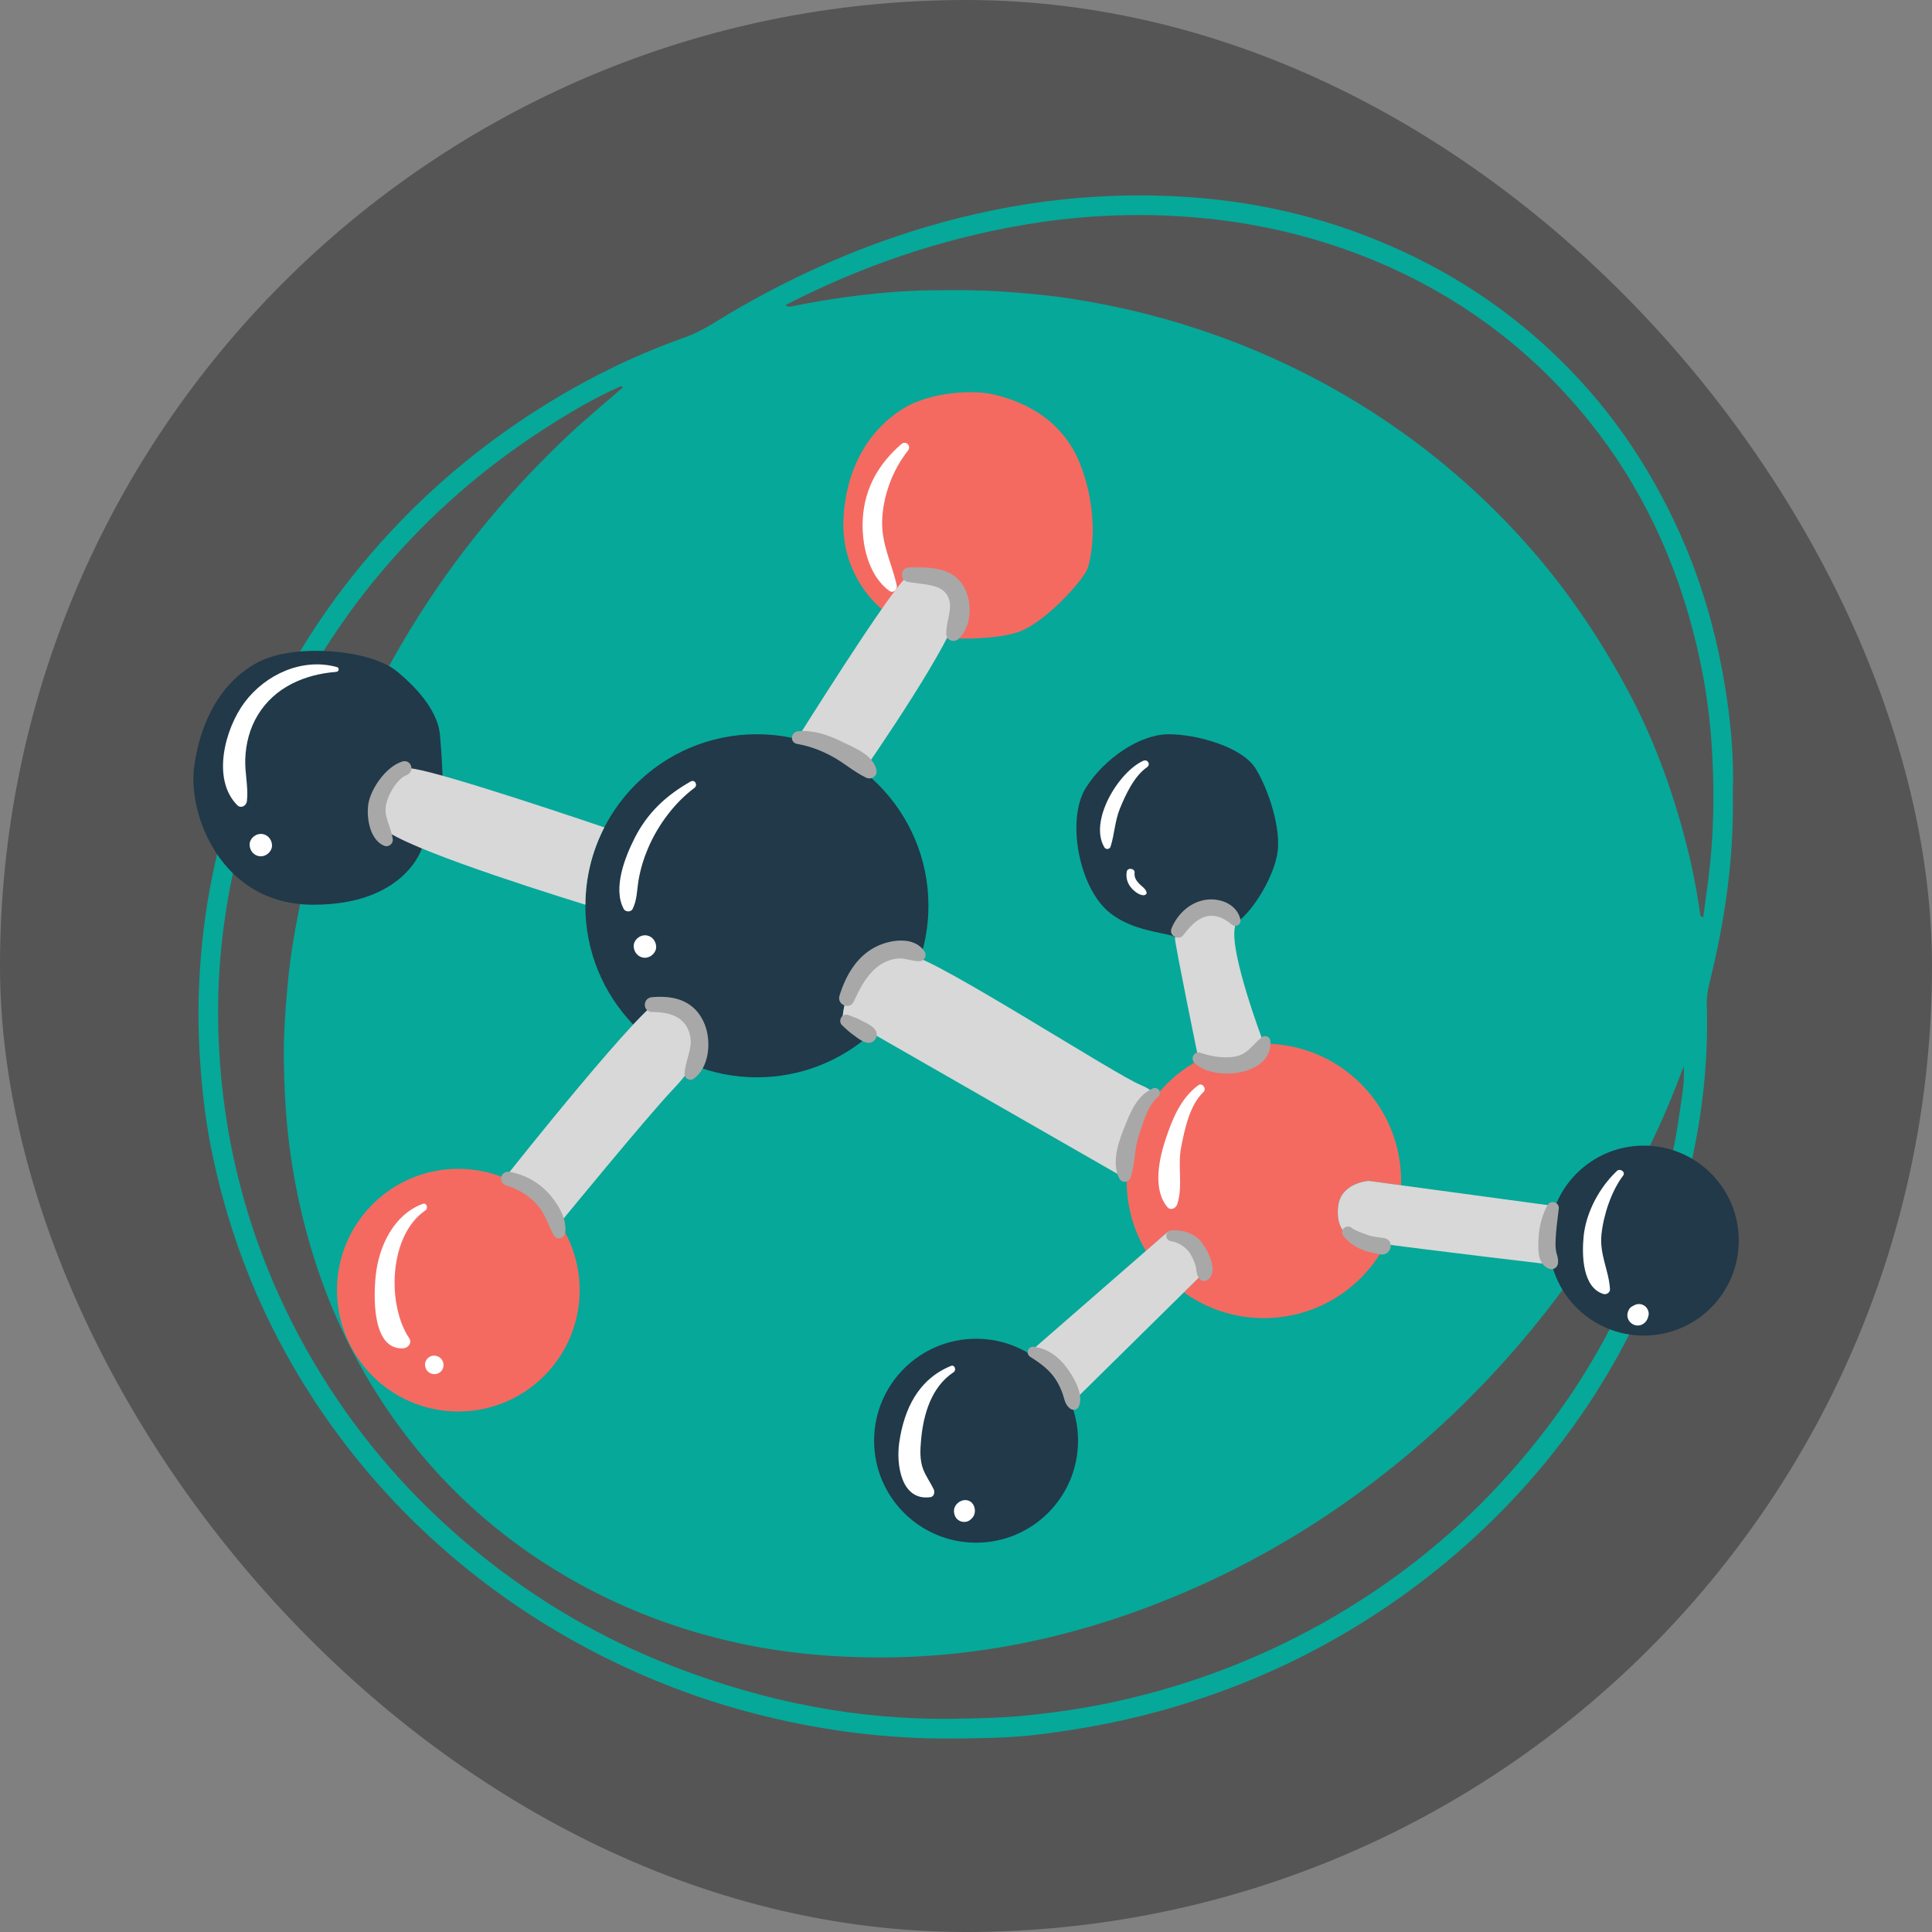 <svg xmlns="http://www.w3.org/2000/svg" version="1.1" xmlns:xlink="http://www.w3.org/1999/xlink" xmlns:svgjs="http://svgjs.com/svgjs" width="1000" height="1000"><rect width="100%" height="100%" fill="#808080" stroke="none"/><rect width="1000" height="1000" rx="500" ry="500" fill="#555555"></rect><g transform="matrix(0.926,0,0,0.926,-0,0.035)"><svg xmlns="http://www.w3.org/2000/svg" version="1.1" xmlns:xlink="http://www.w3.org/1999/xlink" xmlns:svgjs="http://svgjs.com/svgjs" width="1080" height="1080"><svg xmlns="http://www.w3.org/2000/svg" xmlns:xlink="http://www.w3.org/1999/xlink" width="1080" zoomAndPan="magnify" viewBox="0 0 810 810" height="1080" preserveAspectRatio="xMidYMid meet" version="1.0"><defs><clipPath id="5e2a049581"><path d="M 81.07 272 L 728.93 272 L 728.93 646.699 L 81.07 646.699 Z M 81.07 272 " clip-rule="nonzero"></path></clipPath></defs><path fill="#06a899" d="M 722.777 285.426 C 719.117 264.148 713.18 243.535 704.316 223.762 C 691.141 194.324 673.113 168.395 649.426 146.398 C 629.871 128.234 607.832 113.984 583.434 103.273 C 554.703 90.66 524.57 83.859 493.332 82.293 C 467.359 80.977 441.539 82.93 415.977 88.18 C 377.75 96.02 342.09 110.344 308.402 129.859 C 301.367 133.926 294.785 138.699 286.941 141.473 C 264.953 149.242 244.199 159.633 224.555 172.219 C 203.664 185.594 184.594 201.16 167.379 219.047 C 156.508 230.344 146.539 242.355 137.504 255.145 C 122.387 276.547 110.352 299.598 101.25 324.188 C 90.785 352.441 84.938 381.625 83.523 411.652 C 82.996 422.629 83.152 433.625 83.875 444.641 C 84.672 456.754 86.039 468.762 88.371 480.629 C 95.926 519.105 110.461 554.797 132.027 587.555 C 147.898 611.641 166.816 633.043 188.723 651.844 C 208.629 668.91 230.324 683.195 253.75 694.902 C 272.352 704.191 291.68 711.625 311.742 717.117 C 337.059 724.043 362.797 728.02 389.07 728.715 C 398.129 728.965 407.168 728.715 416.203 728.504 C 422.754 728.348 429.328 727.852 435.828 727.055 C 452.34 725.016 468.684 722.031 484.754 717.68 C 506.371 711.816 527.215 703.918 547.141 693.754 C 568.816 682.691 588.996 669.34 607.656 653.672 C 623.707 640.195 638.223 625.285 651.223 608.922 C 667.516 588.395 680.766 566.004 691.27 541.992 C 699.512 523.141 705.66 503.582 709.875 483.488 C 714.188 462.949 716.176 442.109 715.527 421.07 C 715.422 417.973 715.926 414.996 716.668 412.012 C 723.027 386.324 726.969 360.324 726.43 332.348 C 727.004 317.52 725.52 301.387 722.777 285.426 Z M 704.402 464.66 C 701.918 482.273 698.078 499.598 692.266 516.453 C 683.719 541.219 672.266 564.543 657.438 586.203 C 647.484 600.738 636.422 614.289 624.16 626.953 C 605.121 646.613 583.746 663.258 560.195 677.129 C 531.441 694.055 500.73 706.023 468.18 713.215 C 455.578 715.992 442.848 717.879 430 719.164 C 420.051 720.152 410.113 720.328 400.152 720.504 C 359.777 721.176 320.965 713.402 283.414 699.027 C 253.223 687.473 225.562 671.336 200.488 650.98 C 173.902 629.363 151.527 603.961 133.664 574.605 C 118.039 548.91 106.629 521.547 99.531 492.379 C 95.641 476.434 93.219 460.242 92.109 443.828 C 91.348 432.816 91.211 421.805 91.758 410.852 C 92.898 388.188 96.781 365.926 103.297 344.148 C 108.723 326.074 115.801 308.664 124.633 292 C 134.848 272.711 146.992 254.75 161.223 238.145 C 180.621 215.492 202.812 196.121 227.836 179.984 C 238.301 173.234 248.996 166.836 260.434 161.805 C 260.66 162.004 260.871 162.215 261.086 162.422 C 253.598 168.957 245.883 175.27 238.637 182.082 C 215.086 204.23 194.375 228.809 176.898 256.023 C 160.785 281.109 147.637 307.645 137.824 335.848 C 130.812 356.008 125.664 376.613 122.426 397.672 C 120.785 408.281 119.953 418.996 119.309 429.75 C 118.727 439.738 118.973 449.676 119.484 459.629 C 120.559 480.84 124.07 501.652 130.035 522.047 C 137.371 547.148 148.34 570.582 163.199 592.125 C 184.25 622.602 211.078 646.637 243.602 664.391 C 265.48 676.316 288.664 684.562 312.992 689.527 C 328.406 692.664 344.035 694.23 359.82 694.691 C 407.27 696.09 452.422 686.32 495.914 667.805 C 528.043 654.133 557.605 636.164 584.727 614.266 C 607.027 596.254 627.094 576.016 645.086 553.664 C 662.148 532.473 676.711 509.723 689.078 485.535 C 694.949 474.035 700.117 462.188 704.652 450.086 C 704.914 449.379 705.199 448.676 705.852 447.008 C 706.27 453.641 705.18 459.168 704.402 464.66 Z M 716.234 368.051 C 715.531 373.551 714.773 379.043 714.047 384.527 C 713.645 384.301 713.238 384.086 712.836 383.875 C 711.02 370.289 708.047 356.938 704.234 343.781 C 698.875 325.23 691.938 307.266 682.848 290.223 C 671.375 268.66 657.871 248.469 641.746 230.02 C 624.344 210.133 604.77 192.723 583.008 177.82 C 560.559 162.457 536.496 150.164 510.867 140.906 C 491.008 133.734 470.641 128.559 449.816 125.297 C 439.879 123.746 429.855 122.848 419.801 122.176 C 409.922 121.5 400.074 121.555 390.223 121.684 C 370.371 121.969 350.773 124.586 331.348 128.5 C 330.637 128.398 329.82 128.652 329.336 127.848 C 360.887 111.625 394.012 100.246 429.035 94.258 C 450.023 90.668 471.141 89.395 492.316 90.52 C 523.531 92.172 553.621 99.016 582.285 111.855 C 611.059 124.75 636.086 142.781 657.234 166.062 C 681.406 192.684 698.059 223.586 707.992 258.113 C 713.223 276.211 716.484 294.637 717.645 313.469 C 718.773 331.719 718.531 349.902 716.234 368.051 Z M 716.234 368.051 " fill-opacity="1" fill-rule="nonzero"></path><g clip-path="url(#5e2a049581)"><path fill="#213949" d="M 489.895 307.785 C 477.91 307.785 462.992 317.91 455.27 330.164 C 447.547 342.41 451.543 367.715 462.195 379.699 C 472.848 391.684 492.559 390.617 492.559 393.281 C 492.559 393.281 495.137 380.52 504.336 380.367 C 513.531 380.215 517.777 388.293 517.777 388.293 L 517.797 388.297 C 518.043 387.434 518.402 386.754 518.926 386.359 C 525.582 381.297 533.574 368.246 535.438 358.125 C 537.301 348.004 531.977 331.227 526.383 322.172 C 520.789 313.117 501.879 307.785 489.895 307.785 Z M 409.195 561.207 C 385.586 561.207 366.445 580.344 366.445 603.949 C 366.445 627.559 385.586 646.699 409.195 646.699 C 432.801 646.699 451.938 627.559 451.938 603.949 C 451.938 580.344 432.801 561.207 409.195 561.207 Z M 689.113 480.238 C 667.125 480.238 649.293 498.062 649.293 520.055 C 649.293 542.047 667.125 559.875 689.113 559.875 C 711.105 559.875 728.93 542.047 728.93 520.055 C 728.93 498.062 711.105 480.238 689.113 480.238 Z M 362.855 405 C 367.379 400.738 372.441 399.676 382.293 400.738 C 383.062 400.82 384.234 401.195 385.734 401.816 C 387.988 394.848 389.219 387.418 389.219 379.699 C 389.219 339.98 357.023 307.785 317.312 307.785 C 277.594 307.785 245.398 339.98 245.398 379.699 C 245.398 399.031 253.043 416.57 265.457 429.492 C 271.402 423.129 275.883 418.984 277.355 419.117 C 283.484 419.648 291.473 422.309 293.34 430.57 C 294.531 435.848 293.75 440.691 290.324 446.352 C 298.66 449.734 307.766 451.609 317.312 451.609 C 335.852 451.609 352.758 444.586 365.504 433.062 L 353.262 426.039 C 354.332 416.188 358.324 409.262 362.855 405 Z M 184.41 307.785 C 185.207 316.047 185.527 325.176 185.527 325.176 L 176.828 355.648 C 176.828 355.648 169.762 379.344 131.145 379.254 C 92.523 379.168 78.938 341.352 81.332 322.043 C 83.734 302.73 92.523 285.945 107.973 277.691 C 123.418 269.438 155.113 272.367 166.031 281.152 C 176.949 289.945 183.609 299.531 184.41 307.785 " fill-opacity="1" fill-rule="nonzero"></path></g><path fill="#f46a61" d="M 573.789 495.023 L 587.328 496.855 C 587.348 496.242 587.371 495.637 587.371 495.023 C 587.371 463.254 561.613 437.496 529.844 437.496 C 498.074 437.496 472.316 463.254 472.316 495.023 C 472.316 505.754 475.262 515.789 480.379 524.391 L 489.625 516.324 C 506.672 517.66 504.543 532.574 504.543 533.641 L 496.312 541.75 C 505.754 548.543 517.328 552.551 529.844 552.551 C 552.035 552.551 571.273 539.984 580.875 521.578 C 573 520.531 567.852 519.773 567.398 519.523 C 565.199 518.324 559.809 515.328 561.008 505.539 C 562.203 495.75 573.789 495.023 573.789 495.023 Z M 192.133 489.961 C 164.035 489.961 141.262 512.738 141.262 540.832 C 141.262 568.926 164.035 591.699 192.133 591.699 C 220.227 591.699 243 568.926 243 540.832 C 243 512.738 220.227 489.961 192.133 489.961 Z M 452.738 194.328 C 460.93 214.902 457.734 233.281 455.938 238.273 C 454.141 243.27 437.758 261.445 426.57 265.043 C 415.387 268.637 396.973 267.516 396.973 267.516 L 369.656 255.266 C 369.656 255.266 351.867 241.871 353.664 216.098 C 355.465 190.332 369.246 176.555 379.828 170.562 C 390.418 164.57 407.195 163.168 416.586 165.363 C 425.973 167.559 444.551 173.754 452.738 194.328 " fill-opacity="1" fill-rule="nonzero"></path><path fill="#d8d8d8" d="M 517.797 388.297 L 517.777 388.293 C 517.777 388.293 513.531 380.215 504.336 380.367 C 495.137 380.52 492.559 393.281 492.559 393.281 C 492.559 395.945 502.523 444.383 502.523 444.383 C 526.164 452.395 529.844 437.496 529.844 437.496 C 529.844 437.496 514.938 398.41 517.797 388.297 Z M 489.625 516.324 L 431.152 567.273 C 439.203 572.109 445.531 579.523 449 588.371 L 504.543 533.641 C 504.543 532.574 506.672 517.66 489.625 516.324 Z M 652.008 505.617 L 573.789 495.023 C 573.789 495.023 562.203 495.75 561.008 505.539 C 559.809 515.328 565.199 518.324 567.398 519.523 C 568.832 520.309 617.145 526.215 650.59 530.152 C 649.75 526.93 649.293 523.547 649.293 520.055 C 649.293 514.961 650.262 510.094 652.008 505.617 Z M 472.355 493.383 C 472.723 480.363 477.402 468.43 485.035 458.961 C 482.828 457.219 480.508 455.727 478.18 454.805 C 468.055 450.812 392.148 401.805 382.293 400.738 C 372.441 399.676 367.379 400.738 362.855 405 C 358.324 409.262 354.332 416.188 353.262 426.039 L 469.387 492.625 C 469.387 492.625 470.539 492.926 472.355 493.383 Z M 277.355 419.117 C 271.23 418.586 213.172 491.824 213.172 491.824 L 211.184 493.664 C 220.801 497.555 228.953 504.285 234.598 512.832 C 235.676 511.547 236.344 510.738 236.344 510.738 C 236.344 510.738 271.5 467.859 281.887 456.934 C 292.273 446.02 295.203 438.824 293.34 430.57 C 291.473 422.309 283.484 419.648 277.355 419.117 Z M 402.668 250.793 C 399.074 239.609 385.488 241.734 381.227 241.203 C 377.824 240.777 346.562 289.965 334.109 309.781 C 344.414 312.25 353.848 316.934 361.898 323.301 C 378.457 299.18 405.168 258.559 402.668 250.793 Z M 245.41 379.254 C 217.879 370.715 162.895 352.914 159.906 346.141 C 155.906 337.082 166.031 324.57 170.562 322.172 C 173.961 320.367 227.133 337.961 253.359 346.824 C 248.344 356.559 245.48 367.57 245.41 379.254 " fill-opacity="1" fill-rule="nonzero"></path><path fill="#ffffff" d="M 689.566 547.5 C 688.277 546.504 686.504 546.375 685.078 547.18 C 684.844 547.312 684.629 547.438 684.383 547.543 C 683.027 548.141 682.223 549.91 682.223 551.309 C 682.223 552.695 682.867 553.906 683.945 554.742 C 686.465 556.684 689.816 555.355 690.797 552.473 L 690.875 552.266 C 690.895 552.199 690.902 552.129 690.918 552.059 C 690.953 551.957 690.98 551.852 691.016 551.746 C 691.527 550.219 690.777 548.434 689.566 547.5 Z M 677.875 490.836 C 670.469 497.789 664.836 508.297 663.867 518.492 C 663.148 526.039 663.328 539.77 672.238 542.449 C 673.508 542.828 675.031 541.766 674.945 540.387 C 674.434 532.395 670.5 525.977 671.371 517.453 C 672.203 509.371 675.535 499.266 680.445 492.82 C 681.605 491.293 679.176 489.617 677.875 490.836 Z M 502.332 454.938 C 494.895 460.469 491.418 469.199 488.574 477.789 C 485.805 486.141 483.219 498.797 489.426 506.051 C 490.691 507.527 492.891 506.551 493.449 504.988 C 496.031 497.715 493.613 488.895 495.117 481.133 C 496.59 473.543 498.711 463.211 504.523 457.777 C 505.984 456.402 504 453.688 502.332 454.938 Z M 406.613 629.348 C 403.684 627.66 399.645 630.422 399.938 633.734 C 400.074 635.266 400.664 636.602 402.043 637.406 C 403.301 638.145 405.09 638.23 406.336 637.406 C 408.047 636.27 408.926 634.691 408.648 632.637 C 408.473 631.312 407.812 630.035 406.613 629.348 Z M 398.656 572.594 C 384.996 578.191 379.035 590.594 376.977 604.723 C 375.652 613.809 377.719 629.348 390.078 627.605 C 391.637 627.387 391.973 625.445 391.426 624.301 C 390.078 621.5 388.18 618.914 387.062 616.047 C 385.5 612.059 385.766 607.633 386.152 603.426 C 387.109 592.898 390.457 581.363 399.766 575.23 C 401.047 574.391 400.254 571.941 398.656 572.594 Z M 183.125 568.469 C 183.059 568.453 182.992 568.434 182.93 568.418 C 180.164 567.664 177.562 570.27 178.309 573.035 C 178.328 573.102 178.344 573.164 178.367 573.227 C 179.129 576.039 182.777 576.988 184.828 574.938 C 186.883 572.883 185.938 569.234 183.125 568.469 Z M 178.328 507.406 C 179.645 506.516 178.867 504.031 177.176 504.664 C 165.211 509.141 158.98 522.047 157.574 534.184 C 156.621 542.398 155.609 566.129 169.148 565.207 C 171.113 565.07 172.816 562.891 171.559 561.008 C 162.043 546.781 163.059 517.805 178.328 507.406 Z M 109.34 349.559 C 106.879 349.559 104.523 351.719 104.641 354.254 C 104.754 356.801 106.699 358.953 109.34 358.953 C 111.793 358.953 114.145 356.789 114.035 354.254 C 113.918 351.707 111.969 349.559 109.34 349.559 Z M 141.254 279.629 C 126.84 275.605 111.344 282.652 102.551 294.398 C 94.398 305.285 88.578 326.527 99.441 337.496 C 101.027 339.098 103.301 337.758 103.516 335.805 C 104.176 329.918 102.617 324.117 102.82 318.219 C 103.043 311.699 104.691 305.277 108.109 299.676 C 115.238 288.008 127.766 282.66 140.98 281.633 C 142.09 281.547 142.414 279.953 141.254 279.629 Z M 270.367 392.059 C 267.902 392.059 265.543 394.223 265.656 396.77 C 265.77 399.32 267.723 401.484 270.367 401.484 C 272.832 401.484 275.191 399.316 275.078 396.77 C 274.961 394.219 273.008 392.059 270.367 392.059 Z M 289.535 327.598 C 279.309 333.383 271.441 340.676 266.07 351.277 C 261.996 359.32 256.848 372.344 261.453 380.984 C 262.191 382.375 264.527 382.457 265.238 380.984 C 267.137 377.082 266.984 373.082 267.715 368.848 C 268.504 364.25 269.895 359.73 271.727 355.449 C 275.832 345.871 282.73 336.555 291.102 330.289 C 292.672 329.121 291.324 326.582 289.535 327.598 Z M 477.688 370.559 C 476.355 369.215 475.418 367.785 475.641 365.84 C 475.859 363.977 472.672 363.531 472.352 365.395 C 471.945 367.777 472.543 370.047 474.062 371.949 C 475.227 373.41 477.672 375.488 479.68 375.246 C 480.309 375.168 480.84 374.664 480.645 373.98 C 480.234 372.527 478.715 371.586 477.688 370.559 Z M 479.277 318.914 C 468.863 323.613 456.379 344.223 462.988 355.207 C 463.633 356.277 465.227 356.027 465.59 354.867 C 467.238 349.637 467.355 344.234 469.441 339.066 C 471.84 333.129 475.5 325.289 480.852 321.609 C 482.52 320.453 481.094 318.098 479.277 318.914 Z M 375.934 245.41 C 376.281 247.008 374.477 248.859 372.906 247.73 C 363.852 241.242 361.012 227.633 361.719 217.09 C 362.57 204.398 368.426 194.324 377.883 186.141 C 379.809 184.469 382.168 186.949 380.633 188.887 C 374.141 197.074 370.105 207.984 369.816 218.41 C 369.551 228.297 373.902 236.121 375.934 245.41 " fill-opacity="1" fill-rule="nonzero"></path><path fill="#a8a8a8" d="M 384.25 237.809 C 383.332 237.809 382.438 237.816 381.566 237.832 L 381.09 237.836 C 379.527 237.859 378.27 239.035 378.109 240.645 C 377.945 242.199 378.883 243.512 380.387 243.84 C 381.875 244.168 383.469 244.371 385.152 244.578 C 389.871 245.168 394.746 245.773 396.949 249.285 C 398.957 252.496 398.293 255.684 397.523 259.375 C 397.105 261.395 396.676 263.484 396.684 265.672 C 396.688 267.352 398.023 268.668 399.727 268.668 C 400.5 268.668 401.238 268.371 401.805 267.848 C 407.828 262.273 407.605 251.457 403.637 245.242 C 399.469 238.707 391.855 237.809 384.25 237.809 Z M 492.375 515.742 C 491.941 515.742 491.508 515.758 491.078 515.789 C 489.871 515.875 488.969 516.801 488.938 517.992 C 488.906 519.18 489.793 520.191 491 520.344 C 494.242 520.738 497.82 523.234 499.328 526.156 C 500.043 527.543 500.844 529.156 501.262 530.781 C 501.391 531.258 501.445 531.727 501.504 532.23 C 501.637 533.316 501.789 534.547 502.668 535.812 C 503.176 536.543 503.984 536.977 504.84 536.977 C 505.488 536.977 506.117 536.723 506.609 536.273 C 508.621 534.398 509.891 530.359 504.477 521.75 C 502.109 517.992 497.582 515.742 492.375 515.742 Z M 433.234 564.578 L 433.004 564.566 C 432.027 564.566 431.188 565.203 430.914 566.156 C 430.625 567.156 431.02 568.234 431.883 568.773 C 436.445 571.637 440.004 574.344 442.555 578.246 C 443.77 580.105 444.773 582.211 445.617 584.672 C 445.785 585.156 445.906 585.602 446.023 586.02 C 446.434 587.48 446.848 588.988 448.488 590.383 C 448.934 590.77 449.535 590.988 450.129 590.988 C 451.035 590.988 451.832 590.492 452.211 589.688 C 454.703 584.387 449.52 576.477 447.176 573.324 C 444.48 569.688 439.867 565.223 433.234 564.578 Z M 484.141 456.09 C 483.84 456.09 483.555 456.156 483.281 456.277 C 476.715 459.238 474.027 465.93 471.645 471.863 C 469.492 477.211 465.492 487.168 469.309 494.137 C 469.75 494.941 470.555 495.422 471.465 495.422 C 472.578 495.422 473.566 494.719 473.926 493.664 C 474.93 490.727 475.324 487.664 475.703 484.703 C 476.066 481.879 476.441 478.961 477.352 476.238 C 477.602 475.496 477.848 474.73 478.098 473.953 C 479.746 468.828 481.613 463.02 485.543 459.715 C 486.207 459.156 486.441 458.281 486.156 457.492 C 485.848 456.652 485.043 456.09 484.141 456.09 Z M 653.18 509.043 L 653.48 506.629 C 653.559 505.941 653.352 505.281 652.902 504.77 C 652.418 504.223 651.699 503.91 650.934 503.91 C 649.992 503.91 649.141 504.41 648.715 505.215 C 646.328 509.766 645.086 514.691 644.93 520.262 L 644.926 520.438 C 644.82 524.145 644.652 529.75 649.141 531.77 C 649.547 531.949 649.969 532.043 650.391 532.043 C 651.863 532.043 653.027 530.941 653.164 529.434 C 653.297 527.98 652.992 526.93 652.695 525.914 C 652.578 525.496 652.445 525.062 652.352 524.566 C 651.992 522.738 652.102 520.715 652.203 518.734 C 652.375 515.512 652.785 512.223 653.18 509.043 Z M 530.371 434.332 C 529.855 434.332 529.348 434.512 528.938 434.848 C 527.672 435.879 526.621 436.941 525.602 437.969 C 523.258 440.344 521.406 442.215 517.906 442.875 C 516.68 443.109 515.344 443.223 513.938 443.223 C 510.566 443.223 506.758 442.539 503.227 441.305 C 502.957 441.211 502.684 441.164 502.406 441.164 C 501.449 441.164 500.578 441.758 500.184 442.668 C 499.77 443.617 499.953 444.707 500.641 445.438 C 503.332 448.312 508.445 450.02 514.312 450.02 C 514.312 450.02 514.312 450.02 514.316 450.02 C 520.844 450.02 526.641 447.953 529.824 444.48 C 531.879 442.238 532.82 439.434 532.559 436.367 C 532.457 435.207 531.516 434.332 530.371 434.332 Z M 580.32 519.023 C 579.68 518.918 579.02 518.832 578.359 518.738 C 576.684 518.512 574.953 518.273 573.469 517.742 L 572.891 517.539 C 571.039 516.883 567.93 515.777 566.688 514.73 C 566.25 514.367 565.695 514.164 565.113 514.164 C 564.141 514.164 563.246 514.699 562.836 515.535 C 562.445 516.316 562.547 517.211 563.094 517.93 C 567.277 523.438 573.141 524.863 578.777 525.852 C 579 525.891 579.219 525.906 579.43 525.906 C 581.508 525.906 582.887 524.164 583.023 522.484 C 583.172 520.734 582.059 519.312 580.32 519.023 Z M 362.418 428.465 C 361.992 428.254 361.578 428.051 361.188 427.832 C 359.793 427.059 358.363 426.512 356.984 425.984 C 356.547 425.816 356.117 425.656 355.684 425.48 C 355.387 425.363 355.086 425.301 354.777 425.301 C 353.75 425.301 352.828 425.961 352.434 426.977 C 352.039 427.988 352.273 429.098 353.039 429.801 L 353.859 430.566 C 355.02 431.648 356.215 432.773 357.629 433.75 C 357.98 433.992 358.328 434.254 358.688 434.523 C 360.008 435.512 361.512 436.633 363.305 437.051 C 363.586 437.121 363.871 437.148 364.148 437.148 C 365.477 437.148 366.645 436.402 367.207 435.195 C 367.793 433.938 367.598 432.48 366.68 431.391 C 365.527 430.02 363.875 429.195 362.418 428.465 Z M 377.75 394.262 C 374.23 394.262 370.148 395.309 366.82 397.059 C 359.949 400.684 354.926 407.57 351.895 417.527 C 351.605 418.473 351.781 419.473 352.371 420.27 C 353.016 421.141 354.082 421.676 355.156 421.676 C 356.355 421.676 357.371 421.023 357.879 419.922 C 360.262 414.734 362.953 409.363 367.359 405.672 C 370.125 403.352 373.547 401.934 376.754 401.781 C 376.891 401.777 377.027 401.77 377.156 401.77 C 378.449 401.77 379.734 402.039 381.102 402.328 C 382.453 402.605 383.848 402.898 385.414 402.945 C 386.363 402.945 387.25 402.402 387.715 401.539 C 388.176 400.688 388.137 399.672 387.617 398.891 C 385.613 395.863 382.203 394.262 377.75 394.262 Z M 493.918 393.09 C 494.742 393.09 495.508 392.723 496.008 392.078 C 498.695 388.621 501.43 385.422 505.25 384.285 C 506.137 384.02 507.043 383.891 507.934 383.891 C 510.668 383.891 513.441 385.098 516.41 387.594 C 516.82 387.934 517.332 388.121 517.859 388.121 C 518.539 388.121 519.164 387.82 519.586 387.297 C 520 386.773 520.152 386.098 520 385.422 C 518.68 379.621 512.895 377.02 507.75 377.02 C 507.074 377.02 506.395 377.066 505.73 377.152 C 499.43 377.969 493.828 382.594 491.098 389.223 C 490.762 390.051 490.863 390.961 491.367 391.719 C 491.926 392.555 492.926 393.09 493.918 393.09 Z M 213.551 491.238 C 213.371 491.207 213.188 491.191 213.016 491.191 C 211.52 491.191 210.273 492.273 210.059 493.773 C 209.852 495.203 210.707 496.5 212.129 496.914 C 217.23 498.414 221.578 501.09 225.043 504.867 C 227.344 507.383 228.609 510.215 229.945 513.219 C 230.605 514.699 231.289 516.234 232.117 517.777 C 232.566 518.613 233.383 519.113 234.289 519.113 C 235.613 519.113 236.785 518.066 236.953 516.73 C 237.848 509.734 232.344 502.828 229.938 500.184 C 225.648 495.484 219.832 492.301 213.551 491.238 Z M 169.625 319.066 C 169.32 319.066 169.023 319.113 168.719 319.203 C 162.398 321.094 156.359 329.242 154.691 335.668 C 153.352 340.816 154.379 351.84 161.105 354.555 C 161.383 354.668 161.684 354.727 161.992 354.727 C 162.746 354.727 163.512 354.371 164.031 353.773 C 164.523 353.223 164.75 352.508 164.664 351.82 C 164.395 349.738 163.738 347.82 163.102 345.973 C 162.27 343.555 161.484 341.266 161.645 338.832 C 161.945 334.07 166.289 326.461 170.477 324.914 C 171.891 324.391 172.691 322.984 172.422 321.496 C 172.172 320.066 171.016 319.066 169.625 319.066 Z M 363.117 325.996 C 363.547 326.199 363.996 326.301 364.469 326.301 C 365.434 326.301 366.352 325.855 366.922 325.109 C 367.477 324.387 367.656 323.449 367.41 322.547 C 365.945 317.07 360.008 314.254 355.242 311.996 C 354.66 311.719 354.094 311.449 353.555 311.188 C 348.773 308.832 343.027 306.426 336.723 306.426 C 335.992 306.426 335.258 306.453 334.52 306.52 C 333.148 306.648 332.059 307.812 332 309.223 C 331.945 310.52 332.809 311.582 334.102 311.816 C 339.656 312.816 344.68 314.68 349.918 317.68 C 351.715 318.707 353.52 319.957 355.262 321.168 C 357.773 322.906 360.359 324.699 363.117 325.996 Z M 295.414 429.367 C 298.375 436.742 297.234 447.672 290.801 452.207 C 290.41 452.488 289.949 452.629 289.465 452.629 C 288.77 452.629 288.098 452.336 287.617 451.812 C 287.156 451.316 286.922 450.691 286.973 450.031 C 287.145 447.664 287.746 445.492 288.328 443.391 C 289.242 440.117 290.105 437.02 289.164 433.547 C 287.449 427.203 282.43 424.242 273.363 424.223 C 271.676 424.223 270.398 423.02 270.32 421.359 C 270.238 419.621 271.48 418.191 273.211 418.023 C 274.457 417.902 275.672 417.848 276.82 417.848 C 286.082 417.848 292.34 421.723 295.414 429.367 " fill-opacity="1" fill-rule="nonzero"></path></svg></svg></g></svg>